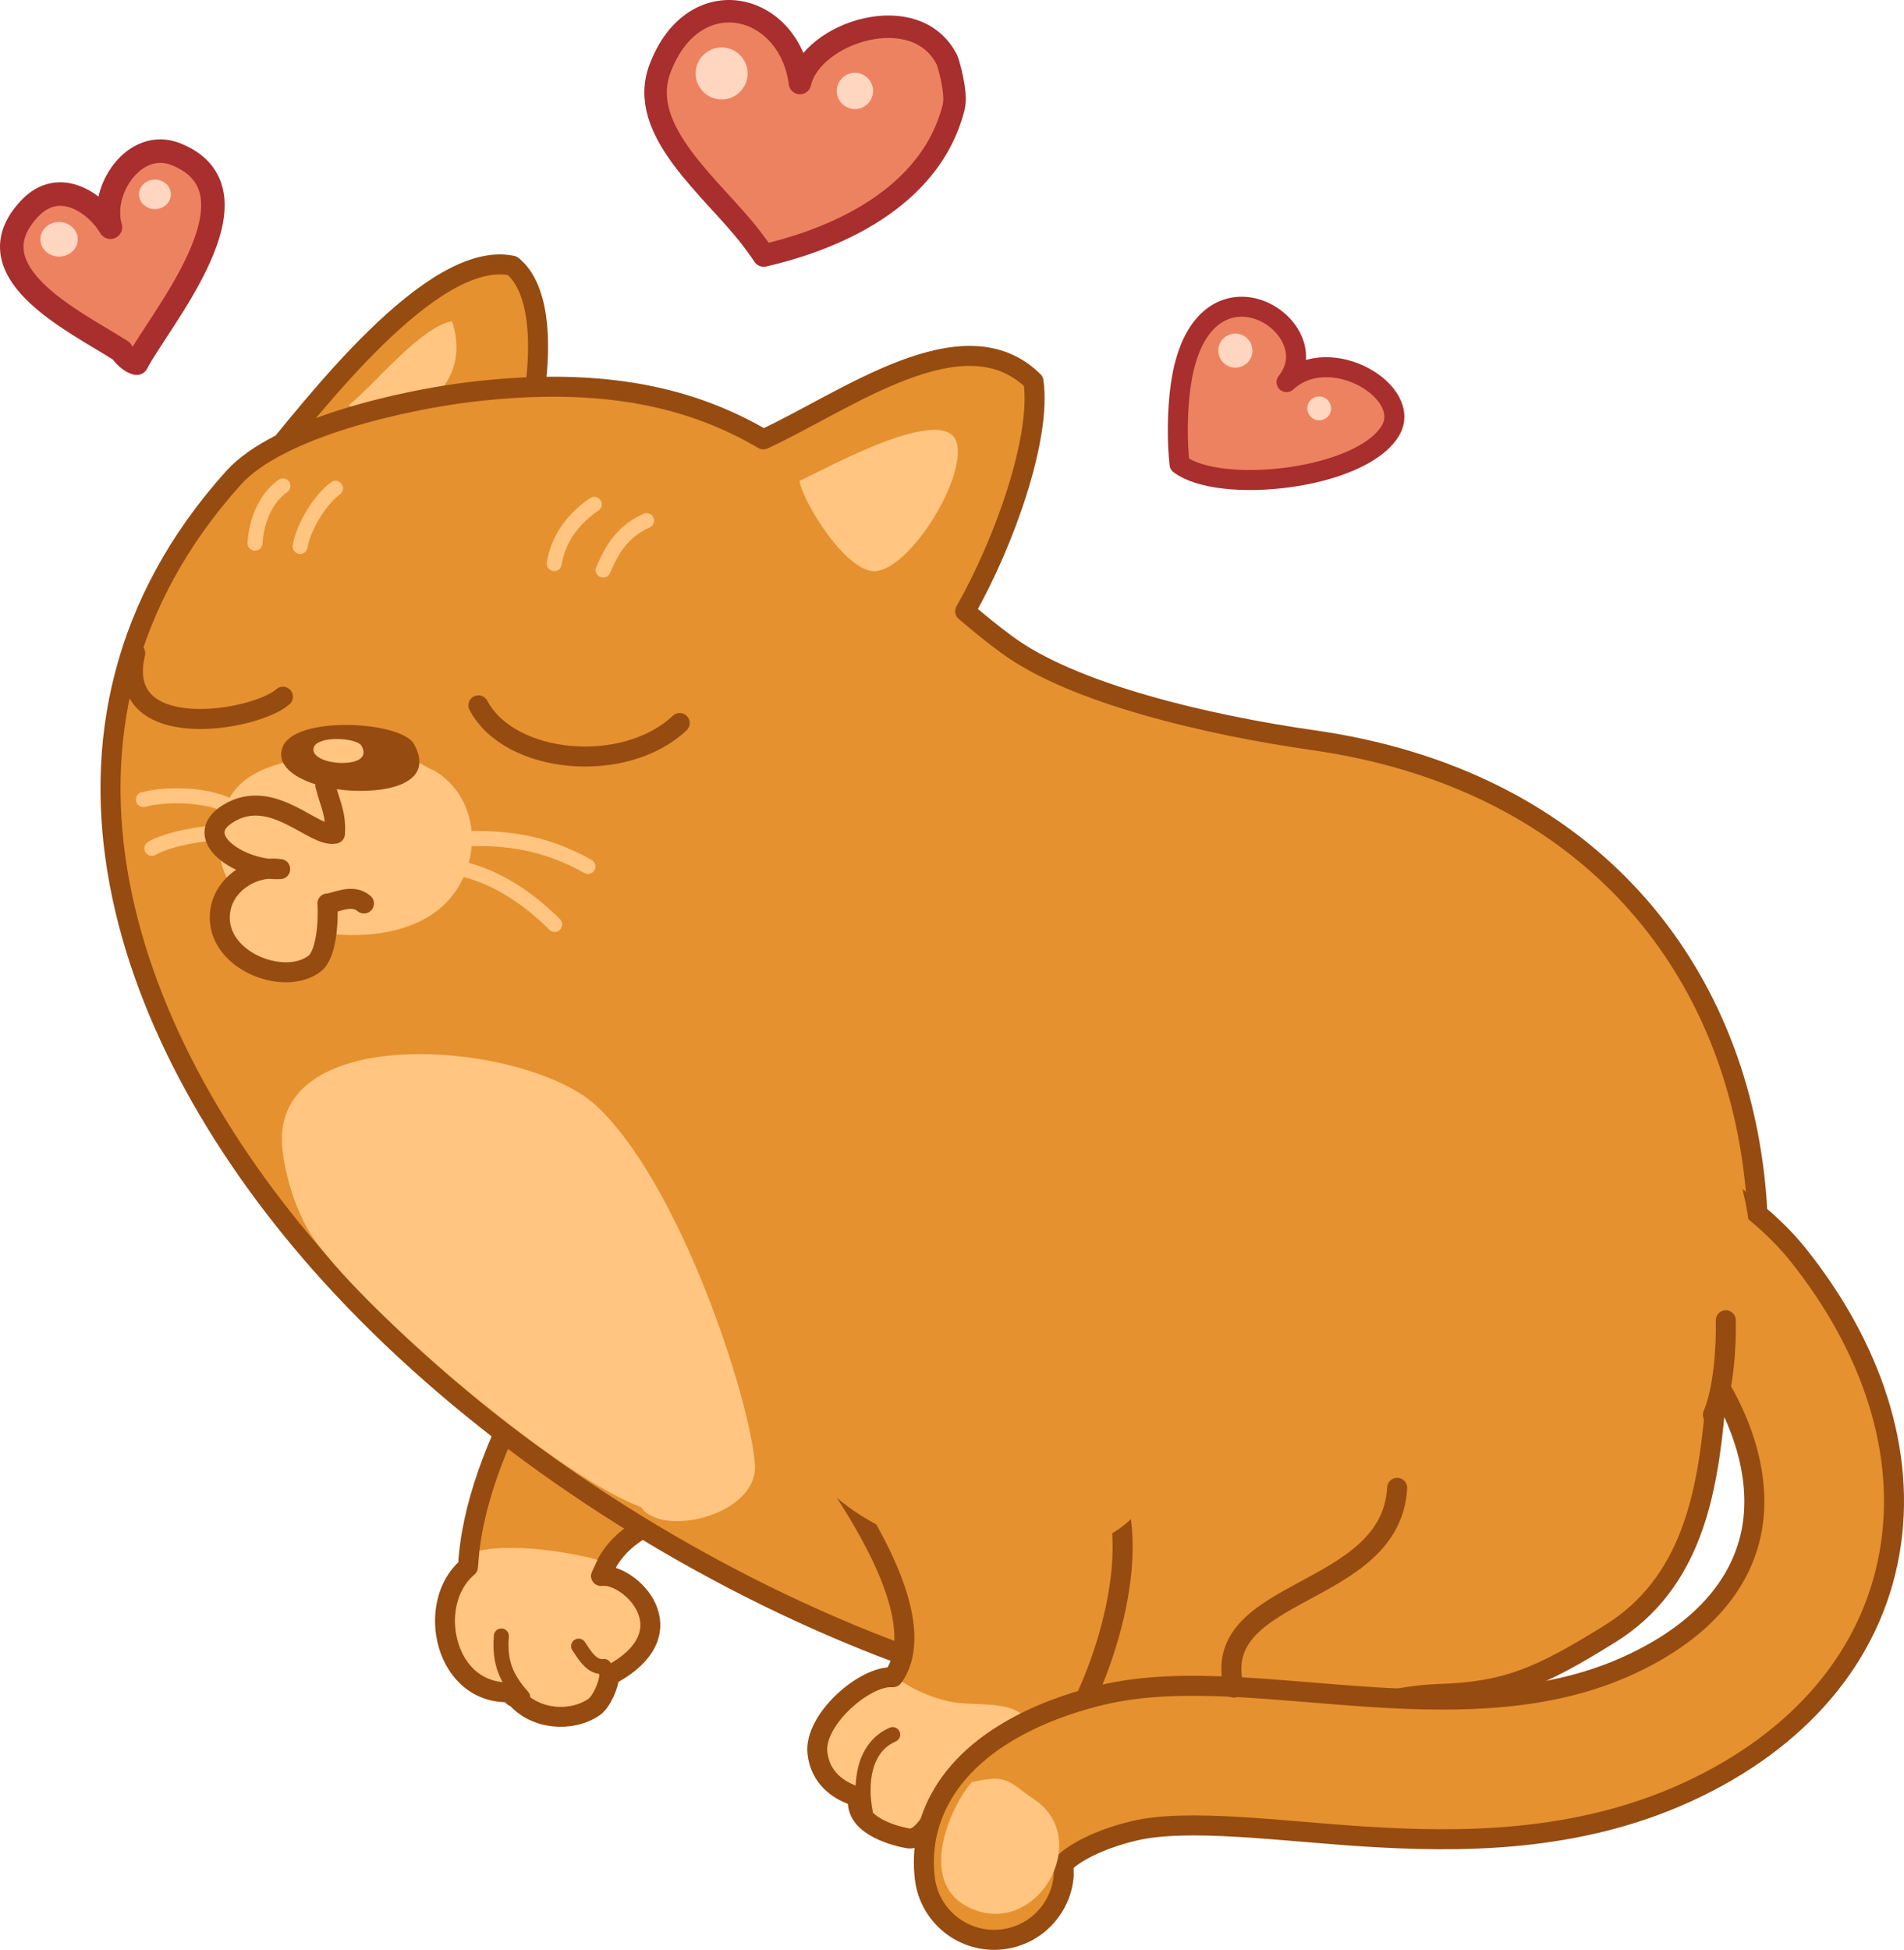 <?xml version="1.0" standalone="no"?>
<!DOCTYPE svg PUBLIC "-//W3C//DTD SVG 1.1//EN" "http://www.w3.org/Graphics/SVG/1.1/DTD/svg11.dtd">
<!--Generator: Xara Designer (www.xara.com), SVG filter version: 5.0.0.2-->
<svg stroke-width="0.501" stroke-linejoin="bevel" fill-rule="evenodd" xmlns:xlink="http://www.w3.org/1999/xlink" xmlns="http://www.w3.org/2000/svg" version="1.1" overflow="visible" height="182.72" viewBox="0 0 142.763 146.178" width="178.45">
 <defs>
  <marker id="DefaultArrow2" markerUnits="strokeWidth" viewBox="0 0 1 1" markerWidth="1" markerHeight="1" overflow="visible" orient="auto">
   <!-- REF_ARROW_STRAIGHT (-2) -->
   <g transform="scale(0.009)">
    <!-- 1/108 -->
    <path d="M -9 54 L -9 -54 L 117 0 z"/>
   </g>
  </marker>
  <marker id="DefaultArrow3" markerUnits="strokeWidth" viewBox="0 0 1 1" markerWidth="1" markerHeight="1" overflow="visible" orient="auto">
   <!-- REF_ARROW_ANGLED -->
   <g transform="scale(0.009)">
    <path d="M -27 54 L -9 0 L -27 -54 L 135 0 z"/>
   </g>
  </marker>
  <marker id="DefaultArrow4" markerUnits="strokeWidth" viewBox="0 0 1 1" markerWidth="1" markerHeight="1" overflow="visible" orient="auto">
   <!-- REF_ARROW_ROUNDED -->
   <g transform="scale(0.009)">
    <path d="M -9,0 L -9,-45 C -9,-51.708 2.808,-56.580 9,-54 L 117,-9 C 120.916,-7.369 126.000,-4.242 126,0 C 126,4.242 120.916,7.369 117,9 L 9,54 C 2.808,56.580 -9,51.708 -9,45 z"/>
   </g>
  </marker>
  <marker id="DefaultArrow5" markerUnits="strokeWidth" viewBox="0 0 1 1" markerWidth="1" markerHeight="1" overflow="visible" orient="auto">
   <!-- REF_ARROW_SPOT -->
   <g transform="scale(0.009)">
    <path d="M -54, 0 C -54,29.807 -29.807,54 0,54 C 29.807,54 54,29.807 54,0 C 54,-29.807 29.807,-54 0,-54 C -29.807,-54 -54,-29.807 -54,0 z"/>
   </g>
  </marker>
  <marker id="DefaultArrow6" markerUnits="strokeWidth" viewBox="0 0 1 1" markerWidth="1" markerHeight="1" overflow="visible" orient="auto">
   <!-- REF_ARROW_DIAMOND -->
   <g transform="scale(0.009)">
    <path d="M -63,0 L 0,63 L 63,0 L 0,-63 z"/>
   </g>
  </marker>
  <marker id="DefaultArrow7" markerUnits="strokeWidth" viewBox="0 0 1 1" markerWidth="1" markerHeight="1" overflow="visible" orient="auto">
   <!-- REF_ARROW_FEATHER -->
   <g transform="scale(0.009)">
    <path d="M 18,-54 L 108,-54 L 63,0 L 108,54 L 18, 54 L -36,0 z"/>
   </g>
  </marker>
  <marker id="DefaultArrow8" markerUnits="strokeWidth" viewBox="0 0 1 1" markerWidth="1" markerHeight="1" overflow="visible" orient="auto">
   <!-- REF_ARROW_FEATHER2 -->
   <g transform="scale(0.009)">
    <path d="M -36,0 L 18,-54 L 54,-54 L 18,-18 L 27,-18 L 63,-54 L 99,-54 L 63,-18 L 72,-18 L 108,-54 L 144,-54 L 90,0 L 144,54 L 108,54 L 72,18 L 63,18 L 99,54 L 63,54 L 27,18 L 18,18 L 54,54 L 18,54 z"/>
   </g>
  </marker>
  <marker id="DefaultArrow9" markerUnits="strokeWidth" viewBox="0 0 1 1" markerWidth="1" markerHeight="1" overflow="visible" orient="auto">
   <!-- REF_ARROW_HOLLOWDIAMOND -->
   <g transform="scale(0.009)">
    <path d="M 0,45 L -45,0 L 0, -45 L 45, 0 z M 0, 63 L-63, 0 L 0, -63 L 63, 0 z"/>
   </g>
  </marker>
  <filter id="StainedFilter">
   <feBlend mode="multiply" in2="BackgroundImage" in="SourceGraphic" result="blend"/>
   <feComposite in="blend" in2="SourceAlpha" operator="in" result="comp"/>
  </filter>
  <filter id="BleachFilter">
   <feBlend mode="screen" in2="BackgroundImage" in="SourceGraphic" result="blend"/>
   <feComposite in="blend" in2="SourceAlpha" operator="in" result="comp"/>
  </filter>
  <filter id="InvertTransparencyBitmapFilter">
   <feComponentTransfer>
    <feFuncR type="gamma" amplitude="1.055" exponent=".417" offset="-0.055"/>
    <feFuncG type="gamma" amplitude="1.055" exponent=".417" offset="-0.055"/>
    <feFuncB type="gamma" amplitude="1.055" exponent=".417" offset="-0.055"/>
   </feComponentTransfer>
   <feComponentTransfer>
    <feFuncR type="linear" slope="-1" intercept="1"/>
    <feFuncG type="linear" slope="-1" intercept="1"/>
    <feFuncB type="linear" slope="-1" intercept="1"/>
    <feFuncA type="linear" slope="1" intercept="0"/>
   </feComponentTransfer>
   <feComponentTransfer>
    <feFuncR type="gamma" amplitude="1" exponent="2.4" offset="0"/>
    <feFuncG type="gamma" amplitude="1" exponent="2.4" offset="0"/>
    <feFuncB type="gamma" amplitude="1" exponent="2.4" offset="0"/>
   </feComponentTransfer>
  </filter>
 </defs>
 <g id="Document" fill="none" stroke="black" font-family="Times New Roman" font-size="16" transform="matrix(1,0,0,-1,-3.244,-2.376)">
  <g id="Spread" transform="translate(0 -150)">
   <g id="Layer 1">
    <path d="M 22.997,112.674 C 26.605,117.009 35.617,128.983 41.652,127.706 C 45.608,124.53 42.656,111.928 40.311,109.453 C 33.452,108.998 28.597,110.61 22.997,112.674 Z" stroke-linejoin="round" stroke-linecap="round" fill="#e59130" stroke-width="1.5" stroke="#964b11" marker-start="none" marker-end="none" stroke-miterlimit="79.84"/>
    <path d="M 29.408,117.257 C 31.423,118.879 34.764,123.114 37.139,123.538 C 39.136,117.48 31.536,114.635 29.408,117.257 Z" stroke-linejoin="round" stroke-linecap="round" fill="#ffc581" stroke="none" stroke-width="0.75" marker-start="none" marker-end="none" stroke-miterlimit="79.84"/>
    <path d="M 43.026,44.254 C 40.446,39.458 38.554,34.609 38.338,30.148 C 35.084,27.45 36.568,20.403 41.668,20.772 C 41.618,20.487 41.734,20.384 41.903,20.403 C 43.356,18.682 46.072,18.495 47.772,19.641 C 48.342,20.025 48.914,21.352 48.915,22.004 C 55.137,25.268 50.38,29.775 48.305,29.473 C 50.498,35.46 59.465,34.225 61.007,36.896 C 63.473,45.242 49.934,46.787 43.895,45.957 C 43.62,45.383 43.328,44.817 43.026,44.254 Z" stroke-linejoin="round" stroke-linecap="round" fill="#e59130" stroke-width="1.5" stroke="#964b11" marker-start="none" marker-end="none" stroke-miterlimit="79.84"/>
    <path d="M 42.476,20.886 L 42.385,20.951 L 42.381,21.002 C 42.278,21.317 41.97,21.545 41.613,21.52 C 39.505,21.367 38.119,22.712 37.589,24.52 C 37.047,26.37 37.481,28.463 38.816,29.57 C 38.978,29.705 39.076,29.901 39.087,30.111 L 39.204,31.369 L 39.808,31.479 C 41.946,31.758 44.947,31.437 47.538,30.823 L 48.044,30.679 L 47.6,29.73 C 47.405,29.198 47.851,28.649 48.413,28.73 C 49.028,28.82 50.46,28.055 51.036,26.769 C 51.508,25.716 51.425,24.167 48.566,22.668 C 48.32,22.538 48.165,22.283 48.165,22.005 C 48.164,21.545 47.662,20.471 47.352,20.262 C 45.938,19.309 43.658,19.486 42.476,20.886 Z" stroke-linejoin="round" stroke-linecap="round" stroke-width="0" stroke="none" fill="#ffc581" marker-start="none" marker-end="none" stroke-miterlimit="79.84"/>
    <path d="M 27.964,52.136 C 12.335,69.409 3.973,93.117 20.742,111.788 C 24.159,115.594 33.668,117.654 38.458,118.231 C 48.627,119.458 55.241,117.754 60.483,114.687 C 66.642,117.517 75.512,124.212 80.736,119.036 C 81.334,114.831 78.58,107.013 75.614,101.797 C 76.601,100.947 77.631,100.113 78.723,99.306 C 83.718,95.613 93.809,93.263 101.723,92.132 C 120.889,89.394 131.48,77.156 134.288,62.666 C 135.732,55.209 135.079,48.283 132.793,42.229 L 131.841,42.043 C 131.257,35.587 130.056,28.918 123.949,25.132 C 118.704,21.88 116.218,20.783 111.064,20.623 C 107.482,20.511 104.058,19.168 100.466,18.777 C 78.892,16.437 46.734,31.389 27.964,52.136 Z" stroke-linejoin="round" stroke-linecap="round" fill="#e59130" stroke-width="1.5" stroke="#964b11" marker-start="none" marker-end="none" stroke-miterlimit="79.84"/>
    <path d="M 66.612,35.762 C 68.709,32.487 72.836,25.58 70.21,21.885 C 68.061,22.017 64.271,18.694 64.539,16.211 C 64.738,14.366 66.093,13.34 67.607,12.915 C 67.203,10.922 69.952,10.062 71.322,9.809 C 72.289,9.631 73.063,11.204 73.518,11.663 C 78.074,12.671 82.833,16.552 84.49,19.978 C 87.099,25.373 90.119,36.611 83.04,40.11 C 78.567,42.322 68.614,40.427 67.74,36.487 L 66.612,35.762 Z" stroke-linejoin="round" stroke-linecap="round" fill="#e59130" stroke-width="1.5" stroke="#964b11" marker-start="none" marker-end="none" stroke-miterlimit="79.84"/>
    <path d="M 68.342,12.765 C 68.42,13.15 68.187,13.53 67.809,13.637 C 66.473,14.012 65.439,14.856 65.284,16.291 C 65.072,18.256 68.429,21.242 70.164,21.136 C 70.422,21.12 70.671,21.239 70.821,21.45 L 70.878,21.546 L 71.558,21.147 C 72.343,20.721 73.176,20.365 74.295,20.098 C 75.831,19.73 77.743,20.04 79.172,19.489 C 80.273,19.064 80.903,18.104 81.306,17.05 L 81.318,17.006 L 80.967,16.644 C 78.87,14.681 76.069,12.995 73.355,12.395 C 73.215,12.364 73.086,12.293 72.985,12.191 C 72.726,11.929 72.299,11.282 72.045,10.988 C 71.667,10.553 71.491,10.54 71.457,10.546 C 69.904,10.833 68.107,11.611 68.342,12.765 Z" stroke-linejoin="round" stroke-linecap="round" stroke-width="0" stroke="none" fill="#ffc581" marker-start="none" marker-end="none" stroke-miterlimit="79.84"/>
    <path d="M 72.588,6.808 C 72.332,8.956 72.767,10.944 73.667,12.659 C 76.341,17.757 82.782,19.823 85.88,20.558 C 89.074,21.315 92.554,21.321 95.819,21.156 C 99.062,20.993 102.612,20.623 106.042,20.401 C 113.021,19.951 119.588,20.115 125.422,22.801 C 131.339,25.528 133.956,29.31 134.609,33.012 C 135.288,36.861 134.053,41.798 129.877,47.033 C 128.385,48.903 124.873,51.258 121.893,52.663 C 119.28,53.893 118.158,57.015 119.39,59.629 C 120.621,62.242 123.743,63.363 126.357,62.131 C 129.878,60.471 135.083,57.293 138.06,53.562 C 143.537,46.698 146.262,38.799 144.919,31.192 C 143.55,23.438 138.161,17.143 129.802,13.294 C 121.467,9.454 112.663,9.484 105.368,9.955 C 99.281,10.347 92.298,11.32 88.295,10.371 C 85.522,9.715 83.707,8.633 83.114,8.024 L 82.986,7.86 L 83.002,6.991 C 82.8,4.565 80.917,2.532 78.407,2.233 C 75.539,1.89 72.931,3.94 72.588,6.808 Z" stroke-linejoin="round" stroke-linecap="round" fill="#e59130" stroke-width="1.5" stroke="#964b11" marker-start="none" marker-end="none" stroke-miterlimit="79.84"/>
    <path d="M 33.357,91.134 C 33.568,91.143 35.518,89.889 35.726,89.901 C 39.487,87.724 39.486,82.407 36.358,79.626 C 34.25,77.753 30.763,77.205 27.526,77.688 C 27.09,69.211 16.189,78.209 21.099,80.653 C 20.361,81.442 19.879,82.364 19.762,83.399 C 18.831,91.611 26.927,90.855 33.357,91.134 Z" stroke-linejoin="round" stroke-linecap="round" fill="#ffc581" stroke="none" stroke-width="0.736" marker-start="none" marker-end="none" stroke-miterlimit="79.84"/>
    <path d="M 29.578,88.352 C 26.75,88.503 23.776,89.72 24.415,91.568 C 25.264,94.022 33.319,93.575 34.283,91.847 C 35.831,89.072 32.702,88.187 29.578,88.352 Z" stroke-linejoin="round" stroke-linecap="round" fill="#964b11" stroke="none" stroke-width="0.75" marker-start="none" marker-end="none" stroke-miterlimit="79.84"/>
    <path d="M 39.115,94.746 C 41.45,90.318 50.066,89.512 54.21,93.42" fill="none" stroke-linejoin="round" stroke-linecap="round" stroke-width="1.5" stroke="#964b11" stroke-miterlimit="79.84"/>
    <path d="M 13.383,98.655 C 11.729,91.768 22.365,93.538 24.458,95.391" fill="none" stroke-linejoin="round" stroke-linecap="round" stroke-width="1.5" stroke="#964b11" stroke-miterlimit="79.84"/>
    <path d="M 21.869,85.278 C 19.934,85.368 16.288,84.979 14.631,84.026" fill="none" stroke-linejoin="round" stroke-linecap="round" stroke-width="1.125" stroke="#ffc581" stroke-miterlimit="79.84"/>
    <path d="M 20.69,87.065 C 19.005,88.075 15.862,88.164 13.996,87.683" fill="none" stroke-linejoin="round" stroke-linecap="round" stroke-width="1.125" stroke="#ffc581" stroke-miterlimit="79.84"/>
    <path d="M 27.637,88.75 C 28.008,87.304 28.448,86.635 28.361,85.126 C 26.76,84.793 23.702,88.65 20.389,86.656 C 17.401,84.858 21.364,82.306 24.254,82.469 C 21.884,82.797 19.459,80.942 19.745,78.443 C 20.095,75.38 24.688,73.739 26.831,75.382 C 27.756,76.091 27.877,78.687 27.797,79.892 C 28.4,79.918 29.647,80.662 30.535,79.892" fill="none" stroke-linejoin="round" stroke-linecap="round" stroke-width="1.5" stroke="#964b11" stroke-miterlimit="79.84"/>
    <path d="M 11.36,121.92 C 7.699,124.12 1.369,127.616 5.447,131.971 C 7.722,134.402 10.508,132.315 11.526,130.591 C 10.694,133.334 13.337,137.314 16.455,136.057 C 23.471,133.226 15.05,123.473 13.497,120.394 C 13.091,120.45 12.47,121.034 12.347,121.311 C 12.052,121.499 11.718,121.703 11.36,121.92 Z" stroke-linejoin="round" stroke-linecap="round" fill="#ed8261" stroke-width="1.763" stroke="#a92e2e" marker-start="none" marker-end="none" stroke-miterlimit="79.84"/>
    <path d="M 59.562,129.789 C 56.662,133.559 50.966,137.822 52.733,142.488 C 55.264,149.181 62.423,147.453 63.225,141.401 C 64.067,145.188 71.941,147.782 74.262,143.106 C 74.3,143.03 75.038,140.71 74.746,139.564 C 72.813,131.993 64.253,129.328 60.511,128.468 C 60.222,128.907 59.901,129.347 59.562,129.789 Z" stroke-linejoin="round" stroke-linecap="round" stroke="#a92e2e" stroke-width="1.685" fill="#ed8261" marker-start="none" marker-end="none" stroke-miterlimit="79.84"/>
    <path d="M 91.586,114.115 C 91.494,116.075 91.612,118.37 92.03,120.089 C 94.165,128.819 102.957,122.976 99.709,118.979 C 102.993,122.022 109.272,118.194 107.478,115.303 C 105.213,111.655 94.716,110.54 91.686,112.823 C 91.643,113.229 91.609,113.664 91.586,114.115 Z" stroke-linejoin="round" stroke-linecap="round" stroke="#a92e2e" stroke-width="1.5" fill="#ed8261" marker-start="none" marker-end="none" stroke-miterlimit="79.84"/>
    <path d="M 133.227,60.472 C 136.236,53.124 133.9,41.529 127.975,40.11 C 125.964,39.63 123.705,40.903 122.177,42.043 C 112.74,49.09 117.934,66.534 125.076,66.523 C 129.137,66.518 131.79,63.979 133.227,60.472 Z" stroke-linejoin="round" stroke-linecap="round" fill="#e59130" stroke="none" stroke-width="0.75" marker-start="none" marker-end="none" stroke-miterlimit="79.84"/>
    <path d="M 60.815,44.751 C 62.197,35.298 70.935,30.625 80.015,30.962 C 90.18,31.337 93.217,38.752 86.124,46.147 C 81.366,51.107 70.914,52.685 65.004,48.939 C 63.361,47.899 61.368,45.058 60.815,44.751 Z" stroke-linejoin="round" stroke-linecap="round" fill="#e59130" stroke="none" stroke-width="0.813" marker-start="none" marker-end="none" stroke-miterlimit="79.84"/>
    <path d="M 63.193,111.577 C 64.774,112.258 74.465,117.745 75.03,114.234 C 75.478,111.454 71.564,105.191 68.991,104.813 C 66.817,104.493 63.4,110.013 63.193,111.577 Z" stroke-linejoin="round" stroke-linecap="round" fill="#ffc581" stroke="none" stroke-width="0.75" marker-start="none" marker-end="none" stroke-miterlimit="79.84"/>
    <path d="M 50.316,35.054 C 43.625,38.161 31.022,49.05 26.993,54.445 C 25.574,56.343 24.641,59.271 24.415,61.531 C 23.446,71.253 42.742,69.542 47.929,64.752 C 54.21,58.954 59.489,42.781 59.848,37.855 C 60.126,34.046 52.892,32.309 51.312,34.634 C 50.997,34.752 50.665,34.893 50.316,35.054 Z" stroke-linejoin="round" stroke-linecap="round" fill="#ffc581" stroke="none" stroke-width="0.75" marker-start="none" marker-end="none" stroke-miterlimit="79.84"/>
    <path d="M 77.559,14.26 C 78.942,14.355 79.249,13.758 80.785,12.731 C 85.308,9.708 80.871,2.07 75.793,4.677 C 71.962,6.645 74.598,12.346 76.115,14.018 C 76.711,14.157 77.177,14.235 77.559,14.26 Z" stroke-linejoin="round" stroke-linecap="round" fill="#ffc581" stroke="none" stroke-width="0.75" marker-start="none" marker-end="none" stroke-miterlimit="79.84"/>
    <path d="M 95.764,21.105 C 93.796,28.693 107.55,27.776 108.004,36.084" fill="none" stroke-linejoin="round" stroke-linecap="round" stroke-width="1.5" stroke="#964b11" stroke-miterlimit="79.84"/>
    <path d="M 36.94,82.667 C 39.951,82.24 42.656,80.499 44.832,78.319" fill="none" stroke-linejoin="round" stroke-linecap="round" stroke-width="1.125" stroke="#ffc581" stroke-miterlimit="79.84"/>
    <path d="M 36.86,84.68 C 40.706,84.958 43.904,84.6 47.329,82.667" fill="none" stroke-linejoin="round" stroke-linecap="round" stroke-width="1.125" stroke="#ffc581" stroke-miterlimit="79.84"/>
    <path d="M 44.801,105.374 C 45.075,107.123 46.141,108.702 47.802,109.811" fill="none" stroke-linejoin="round" stroke-linecap="round" stroke-width="1.125" stroke="#ffc581" stroke-miterlimit="79.84"/>
    <path d="M 48.467,104.888 C 49.137,106.437 49.894,107.766 51.729,108.595" fill="none" stroke-linejoin="round" stroke-linecap="round" stroke-width="1.125" stroke="#ffc581" stroke-miterlimit="79.84"/>
    <path d="M 22.365,106.903 C 22.46,108.429 23.064,110.21 24.458,111.196" fill="none" stroke-linejoin="round" stroke-linecap="round" stroke-width="1.125" stroke="#ffc581" stroke-miterlimit="79.84"/>
    <path d="M 25.747,106.656 C 25.963,108.007 27.154,110.105 28.404,111.017" fill="none" stroke-linejoin="round" stroke-linecap="round" stroke-width="1.125" stroke="#ffc581" stroke-miterlimit="79.84"/>
    <path d="M 131.68,41.559 C 132.464,43.395 132.69,46.554 132.646,48.646" fill="none" stroke-linejoin="round" stroke-linecap="round" stroke-width="1.5" stroke="#964b11" stroke-miterlimit="79.84"/>
    <path d="M 28.649,90.435 C 27.623,90.489 26.543,90.931 26.775,91.6 C 27.082,92.491 30.007,92.33 30.356,91.703 C 30.918,90.695 29.782,90.375 28.649,90.435 Z" stroke-linejoin="round" stroke-linecap="round" fill="#ffc581" stroke="none" stroke-width="0.272" marker-start="none" marker-end="none" stroke-miterlimit="79.84"/>
    <path d="M 57.353,144.066 C 58.427,144.066 59.301,143.192 59.301,142.118 C 59.301,141.043 58.427,140.169 57.353,140.169 C 56.278,140.169 55.404,141.043 55.404,142.118 C 55.404,143.192 56.278,144.066 57.353,144.066 Z" stroke-linejoin="round" stroke-linecap="round" fill="#ffd6c0" stroke="none" stroke-width="0.842" marker-start="none" marker-end="none" stroke-miterlimit="79.84"/>
    <path d="M 67.347,142.167 C 68.097,142.167 68.708,141.557 68.708,140.807 C 68.708,140.056 68.097,139.446 67.347,139.446 C 66.596,139.446 65.985,140.056 65.985,140.807 C 65.985,141.557 66.596,142.167 67.347,142.167 Z" stroke-linejoin="round" stroke-linecap="round" fill="#ffd6c0" stroke="none" stroke-width="0.589" marker-start="none" marker-end="none" stroke-miterlimit="79.84"/>
    <path d="M 96.543,122.426 C 97.144,122.055 97.331,121.267 96.961,120.667 C 96.591,120.067 95.803,119.881 95.202,120.251 C 94.602,120.622 94.414,121.41 94.784,122.01 C 95.154,122.61 95.943,122.796 96.543,122.426 Z" stroke-linejoin="round" stroke-linecap="round" fill="#ffd6c0" stroke="none" stroke-width="0.75" marker-start="none" marker-end="none" stroke-miterlimit="79.84"/>
    <path d="M 102.627,117.769 C 103.047,117.51 103.177,116.958 102.919,116.54 C 102.661,116.121 102.11,115.991 101.691,116.25 C 101.271,116.509 101.14,117.06 101.399,117.479 C 101.657,117.898 102.208,118.027 102.627,117.769 Z" stroke-linejoin="round" stroke-linecap="round" fill="#ffd6c0" stroke="none" stroke-width="0.524" marker-start="none" marker-end="none" stroke-miterlimit="79.84"/>
    <path d="M 7.673,130.981 C 8.446,130.98 9.074,130.397 9.074,129.681 C 9.074,128.966 8.446,128.387 7.673,128.388 C 6.899,128.389 6.271,128.972 6.271,129.687 C 6.271,130.403 6.899,130.982 7.673,130.981 Z" stroke-linejoin="round" stroke-linecap="round" fill="#ffd6c0" stroke="none" stroke-width="0.697" marker-start="none" marker-end="none" stroke-miterlimit="79.84"/>
    <path d="M 14.861,134.161 C 15.521,134.16 16.056,133.663 16.056,133.052 C 16.056,132.441 15.521,131.946 14.861,131.948 C 14.202,131.949 13.666,132.445 13.666,133.056 C 13.666,133.667 14.202,134.162 14.861,134.161 Z" stroke-linejoin="round" stroke-linecap="round" fill="#ffd6c0" stroke="none" stroke-width="0.595" marker-start="none" marker-end="none" stroke-miterlimit="79.84"/>
    <path d="M 68.121,11.791 C 67.709,13.877 67.965,16.628 70.179,17.583" fill="none" stroke-linejoin="round" stroke-linecap="round" stroke="#964b11" stroke-width="1.125" stroke-miterlimit="79.84"/>
    <path d="M 42.437,20.403 C 41.206,21.79 40.676,22.972 40.836,24.976" fill="none" stroke-linejoin="round" stroke-linecap="round" stroke-width="1.125" stroke="#964b11" stroke-miterlimit="79.84"/>
    <path d="M 48.534,22.69 C 47.612,22.566 47.068,23.573 46.629,24.214" fill="none" stroke-linejoin="round" stroke-linecap="round" stroke-width="1.125" stroke="#964b11" stroke-miterlimit="79.84"/>
   </g>
  </g>
 </g>
</svg>
